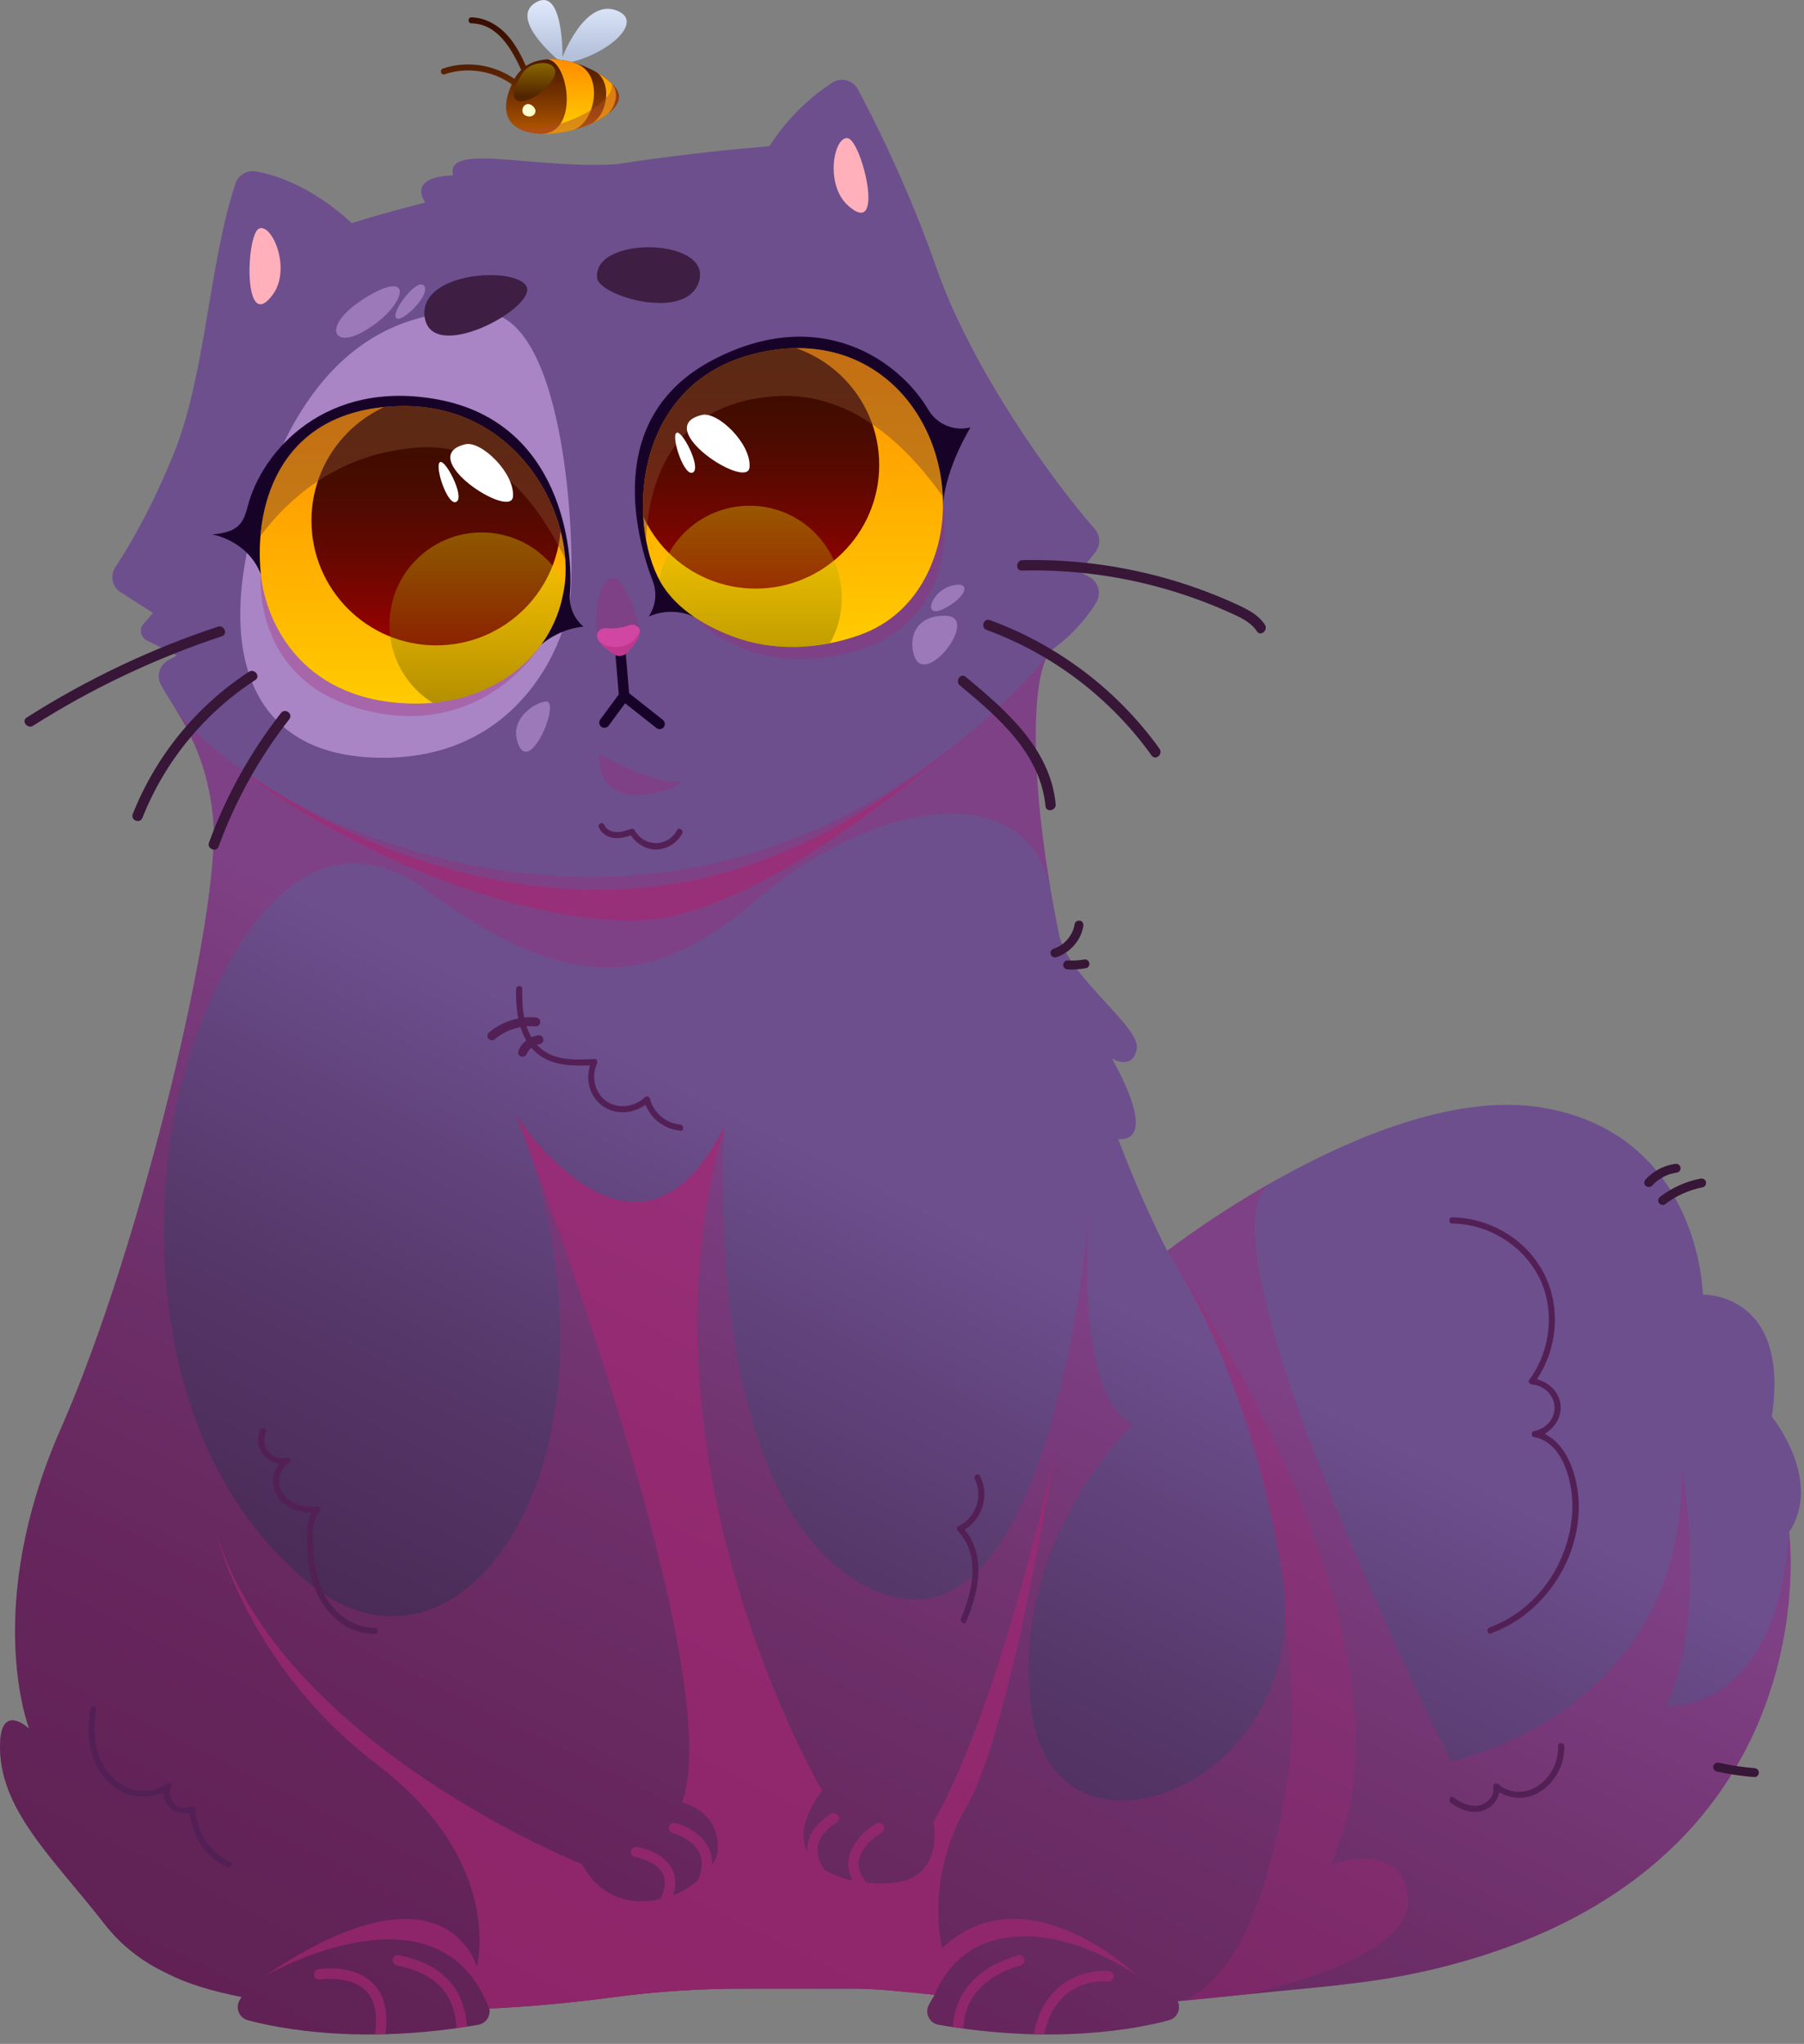 <?xml version="1.0" encoding="UTF-8" standalone="no"?>
<!DOCTYPE svg PUBLIC "-//W3C//DTD SVG 1.1//EN" "http://www.w3.org/Graphics/SVG/1.1/DTD/svg11.dtd">
<svg width="100%" height="100%" viewBox="0 0 113 128" version="1.1" xmlns="http://www.w3.org/2000/svg" xmlns:xlink="http://www.w3.org/1999/xlink" xml:space="preserve" xmlns:serif="http://www.serif.com/" style="fill-rule:evenodd;clip-rule:evenodd;stroke-linejoin:round;stroke-miterlimit:2;">
    <rect x="0" y="0" width="113" height="128" fill="#808080" stroke="none"/>
    <g transform="matrix(1,0,0,1,-359.05,-11.688)">
        <path d="M470.035,100.405C471.198,92.598 465.716,92.765 465.716,92.765C465.716,92.765 465.55,82.716 455.667,81.055C445.784,79.394 432.164,90.024 432.164,90.024C431.009,87.749 429.992,85.396 429.097,83.029C431.782,83.176 428.691,77.973 428.691,77.973C428.691,77.973 429.98,78.77 430.255,77.385C430.529,76.003 426.01,72.927 425.403,70.275C423.471,60.958 423.533,53.413 425.023,52.32C426.388,51.319 427.229,50.219 427.711,49.428C428.056,48.861 427.861,48.123 427.274,47.814L426.684,47.503L427.659,46.272C428,45.841 427.989,45.229 427.626,44.816C425.009,41.844 419.927,34.814 417.715,28.485C415.931,23.378 413.782,19.138 412.788,17.283C412.482,16.711 411.752,16.506 411.205,16.853C408.628,18.486 407.252,20.845 407.252,20.845C403.791,21.126 400.564,21.525 397.638,21.974C392.454,22.288 386.928,20.58 387.423,22.675C387.423,22.675 384.594,22.639 385.683,24.373C382.75,25.114 381.091,25.661 381.091,25.661C378.534,23.326 376.274,22.628 375.059,22.422C374.511,22.329 373.983,22.651 373.804,23.177C372.179,27.954 371.92,35.173 369.962,40.028C368.525,43.592 367.048,46.041 366.275,47.212C365.967,47.678 366.048,48.296 366.459,48.674L368.633,50.077L368.039,50.756C367.751,51.085 367.852,51.597 368.243,51.792L370.128,52.735L369.581,53.043C369.059,53.337 368.837,53.991 369.108,54.525C369.896,56.078 371.953,58.292 372.398,62.922C372.952,68.68 367.858,89.83 362.875,101.125C357.892,112.42 360.882,119.95 360.882,119.95C360.882,119.95 359.133,118.288 359.055,120.869C358.93,124.994 362.414,128.081 365.601,132.183C366.635,133.514 367.964,134.547 369.454,135.239C370.673,135.888 372.298,136.381 374.184,136.749C374.136,136.83 374.084,136.913 374.043,136.989C373.787,137.472 374.052,138.063 374.58,138.204C376.577,138.74 381.715,139.746 388.997,138.491C389.491,138.406 389.79,137.937 389.696,137.479C392.36,137.343 394.971,137.101 397.345,136.78C400.088,136.409 402.849,136.228 405.617,136.228L412.568,136.228C413.87,136.228 415.575,136.407 417.597,136.614C417.459,136.838 417.336,137.053 417.233,137.249C416.958,137.767 417.275,138.392 417.852,138.491C425.134,139.746 430.272,138.741 432.269,138.204C432.788,138.065 433.05,137.492 432.815,137.013C433.07,136.991 433.322,136.973 433.58,136.947C442.894,135.991 441.967,136.133 443.634,135.913C445.419,135.71 447.185,135.409 448.927,134.99C473.956,128.961 471.118,107.631 471.118,107.631C473.274,104.392 470.035,100.405 470.035,100.405Z" style="fill:url(#_Linear1);fill-rule:nonzero;"/>
    </g>
    <g transform="matrix(1,0,0,1,-359.05,-11.688)">
        <path d="M397.385,47.879C398.276,47.72 399.153,51.013 399.124,51.222C399.095,51.43 396.599,52.398 396.443,51.46C396.287,50.52 396.454,48.045 397.385,47.879Z" style="fill:rgb(166,39,116);fill-opacity:0.33;fill-rule:nonzero;"/>
    </g>
    <g transform="matrix(1,0,0,1,-359.05,-11.688)">
        <path d="M389.491,31.263C394.585,31.671 395.14,46.335 394.75,49.303C394.361,52.271 391.305,59.539 382.329,59.128C373.353,58.717 372.453,50.187 376.126,41.012C379.799,31.836 385.91,30.977 389.491,31.263Z" style="fill:rgb(202,161,226);fill-opacity:0.65;fill-rule:nonzero;"/>
    </g>
    <g transform="matrix(1,0,0,1,-359.05,-11.688)">
        <path d="M402.514,50.303C402.514,50.303 406.254,54.498 412.932,52.358C419.463,50.265 418.131,43.139 418.131,43.139L402.514,50.303Z" style="fill:rgb(166,39,116);fill-opacity:0.33;fill-rule:nonzero;"/>
    </g>
    <g transform="matrix(1,0,0,1,-359.05,-11.688)">
        <path d="M392.958,52.046C392.958,52.046 389.452,57.946 382.093,56.212C374.735,54.478 375.386,47.641 375.386,47.641L392.958,52.046Z" style="fill:rgb(166,39,116);fill-opacity:0.33;fill-rule:nonzero;"/>
    </g>
    <g transform="matrix(1,0,0,1,-359.05,-11.688)">
        <path d="M399.692,50.299L399.81,50.081C400.142,49.469 400.19,48.747 399.942,48.097C398.932,45.447 396.789,37.866 403.678,34.242C410.415,30.699 415.4,34.29 417.197,37.347C417.737,38.265 418.814,38.715 419.845,38.45C419.845,38.45 418.356,40.852 418.132,43.139C417.907,45.426 404.064,50.972 402.515,50.303C400.965,49.634 399.692,50.299 399.692,50.299Z" style="fill:rgb(24,3,40);fill-rule:nonzero;"/>
    </g>
    <g transform="matrix(1,0,0,1,-359.05,-11.688)">
        <path d="M395.591,50.936L395.418,50.759C394.932,50.262 394.687,49.58 394.747,48.887C394.992,46.061 394.176,38.166 386.528,36.716C379.469,35.377 375.465,39.935 374.574,43.368C374.307,44.399 374.026,45.036 372.33,45.154C372.33,45.154 374.543,45.503 375.386,47.641C375.386,47.641 386.653,46.888 390.659,47.175C391.243,47.217 392.792,52.182 392.958,52.046C394.264,50.978 395.591,50.936 395.591,50.936Z" style="fill:rgb(24,3,40);fill-rule:nonzero;"/>
    </g>
    <g transform="matrix(1,0,0,1,-359.05,-11.688)">
        <clipPath id="_clip2">
            <path d="M400.633,48.472C398.384,45.152 398.363,36.014 406.059,33.911C413.755,31.808 418.627,37.997 418.073,44.265C417.878,46.479 416.665,50.134 412.862,51.47C410.298,52.371 407.502,52.501 404.957,51.547C403.376,50.954 401.666,49.997 400.633,48.472Z"/>
        </clipPath>
        <g clip-path="url(#_clip2)">
            <path d="M400.633,48.472C398.384,45.152 398.363,36.014 406.059,33.911C413.755,31.808 419.232,37.857 418.568,44.114C418.568,44.114 423.087,53.704 408.712,52.459C408.712,52.458 402.958,51.904 400.633,48.472Z" style="fill:url(#_Linear3);fill-rule:nonzero;"/>
        </g>
        <g>
            <clipPath id="_clip4">
                <path d="M400.633,48.472C398.384,45.152 398.363,36.014 406.059,33.911C413.755,31.808 418.627,37.997 418.073,44.265C417.878,46.479 416.665,50.134 412.862,51.47C410.298,52.371 407.502,52.501 404.957,51.547C403.376,50.954 401.666,49.997 400.633,48.472Z"/>
            </clipPath>
            <g clip-path="url(#_clip4)">
                <g>
                    <circle cx="406.381" cy="40.808" r="7.741" style="fill:url(#_Linear5);"/>
                    <path d="M411.781,49.136C411.781,52.327 409.194,54.913 406.004,54.913C402.813,54.913 400.227,52.327 400.227,49.136C400.227,45.945 402.813,43.359 406.004,43.359C409.194,43.359 411.781,45.946 411.781,49.136Z" style="fill:url(#_Linear6);fill-rule:nonzero;"/>
                </g>
            </g>
        </g>
        <clipPath id="_clip7">
            <path d="M400.633,48.472C398.384,45.152 398.363,36.014 406.059,33.911C413.755,31.808 418.627,37.997 418.073,44.265C417.878,46.479 416.665,50.134 412.862,51.47C410.298,52.371 407.502,52.501 404.957,51.547C403.376,50.954 401.666,49.997 400.633,48.472Z"/>
        </clipPath>
        <g clip-path="url(#_clip7)">
            <path d="M400.024,50.947C400.024,50.947 396.54,37.34 407.537,36.505C418.534,35.67 423.689,54.844 423.689,54.844C423.689,54.844 423.452,31.223 418.908,24.982C414.364,18.741 411.559,8.713 404.79,12.975C398.02,17.236 394.793,31.704 394.793,31.704L400.024,50.947Z" style="fill:rgb(131,74,44);fill-opacity:0.47;fill-rule:nonzero;"/>
        </g>
    </g>
    <g transform="matrix(1,0,0,1,-359.05,-11.688)">
        <clipPath id="_clip8">
            <path d="M394.377,48.583C395.152,44.154 391.609,37.011 384.19,37.122C376.771,37.233 374.928,43.021 375.387,47.642C375.701,50.805 378.106,55.772 385.177,55.752C389.379,55.74 393.29,53.312 394.248,49.221C394.295,49.014 394.338,48.801 394.377,48.583Z"/>
        </clipPath>
        <g clip-path="url(#_clip8)">
            <path d="M394.377,48.583C395.152,44.154 391.609,37.011 384.19,37.122C376.771,37.233 374.016,42.993 374.681,47.589C374.681,47.589 372.963,59.431 388.177,55.725C388.176,55.725 393.303,54.715 394.377,48.583Z" style="fill:url(#_Linear9);fill-rule:nonzero;"/>
        </g>
        <g>
            <clipPath id="_clip10">
                <path d="M394.377,48.583C395.152,44.154 391.609,37.011 384.19,37.122C376.771,37.233 374.928,43.021 375.387,47.642C375.701,50.805 378.106,55.772 385.177,55.752C389.379,55.74 393.29,53.312 394.248,49.221C394.295,49.014 394.338,48.801 394.377,48.583Z"/>
            </clipPath>
            <g clip-path="url(#_clip10)">
                <g>
                    <circle cx="386.374" cy="44.289" r="7.816" style="fill:url(#_Linear11);"/>
                    <path d="M394.998,50.811C394.998,54.002 392.412,56.588 389.221,56.588C386.03,56.588 383.444,54.001 383.444,50.811C383.444,47.62 386.031,45.034 389.221,45.034C392.412,45.034 394.998,47.621 394.998,50.811Z" style="fill:url(#_Linear12);fill-rule:nonzero;"/>
                </g>
            </g>
        </g>
        <clipPath id="_clip13">
            <path d="M394.377,48.583C395.152,44.154 391.609,37.011 384.19,37.122C376.771,37.233 374.928,43.021 375.387,47.642C375.701,50.805 378.106,55.772 385.177,55.752C389.379,55.74 393.29,53.312 394.248,49.221C394.295,49.014 394.338,48.801 394.377,48.583Z"/>
        </clipPath>
        <g clip-path="url(#_clip13)">
            <path d="M371.787,53.106C371.787,53.106 374.206,40.551 385.203,39.716C396.2,38.881 398.197,60.996 398.197,60.996C398.197,60.996 401.119,34.434 396.575,28.193C392.031,21.952 389.227,11.925 382.457,16.186C375.687,20.448 372.46,34.915 372.46,34.915L371.787,53.106Z" style="fill:rgb(131,74,44);fill-opacity:0.47;fill-rule:nonzero;"/>
        </g>
    </g>
    <g transform="matrix(1,0,0,1,-359.05,-11.688)">
        <path d="M396.449,29.091C396.562,30.245 402.188,31.892 402.859,29.232C403.529,26.572 396.19,26.448 396.449,29.091Z" style="fill:rgb(62,30,67);fill-rule:nonzero;"/>
    </g>
    <g transform="matrix(1,0,0,1,-359.05,-11.688)">
        <path d="M392.059,29.715C391.69,28.34 385.237,28.617 385.653,31.546C386.068,34.475 392.428,31.091 392.059,29.715Z" style="fill:rgb(62,30,67);fill-rule:nonzero;"/>
    </g>
    <g transform="matrix(1,0,0,1,-359.05,-11.688)">
        <path d="M400.572,56.772L398.457,55.099L398.204,52.116C398.189,51.937 398.032,51.802 397.852,51.819C397.673,51.834 397.54,51.992 397.555,52.171L397.81,55.173L396.649,56.751C396.543,56.896 396.574,57.099 396.718,57.206C396.766,57.241 396.819,57.261 396.873,57.267C396.985,57.28 397.101,57.234 397.173,57.137L398.207,55.732L400.169,57.283C400.218,57.322 400.275,57.344 400.333,57.351C400.441,57.363 400.553,57.321 400.625,57.23C400.736,57.088 400.712,56.884 400.572,56.772Z" style="fill:rgb(24,3,40);fill-rule:nonzero;"/>
        <path d="M398.451,50.846C398.004,50.998 397.525,51.086 397.057,51.027C396.853,51.001 396.647,51.056 396.501,51.288C396.225,51.726 396.982,52.32 397.505,52.661C397.769,52.833 398.115,52.791 398.331,52.561C398.771,52.094 399.396,51.31 399.019,50.964C398.833,50.794 398.634,50.784 398.451,50.846Z" style="fill:rgb(209,70,162);fill-rule:nonzero;"/>
        <path d="M397.504,52.661C397.768,52.833 398.114,52.791 398.33,52.561C398.682,52.187 399.144,51.613 399.124,51.22C398.988,51.552 398.622,52.145 397.719,52.204C397.065,52.247 396.716,52.005 396.528,51.762C396.71,52.095 397.156,52.434 397.504,52.661Z" style="fill:rgb(166,39,116);fill-opacity:0.42;fill-rule:nonzero;"/>
    </g>
    <g transform="matrix(1,0,0,1,-359.05,-11.688)">
        <path d="M412.16,24.553C410.7,23.235 411.285,20.179 412.16,20.345C413.035,20.512 414.552,26.713 412.16,24.553Z" style="fill:rgb(255,176,186);fill-rule:nonzero;"/>
    </g>
    <g transform="matrix(1,0,0,1,-359.05,-11.688)">
        <path d="M376.15,30.119C377.305,28.527 376.1,25.659 375.278,26.002C374.457,26.346 374.257,32.727 376.15,30.119Z" style="fill:rgb(255,176,186);fill-rule:nonzero;"/>
    </g>
    <g transform="matrix(1,0,0,1,-359.05,-11.688)">
        <path d="M424.668,52.76C422.882,54.916 414.317,64.433 400.883,66.272C386.714,68.211 373.705,61.14 369.963,55.96C370.886,57.448 372.07,59.538 372.396,62.922C372.95,68.68 367.856,89.83 362.873,101.125C357.89,112.42 360.88,119.95 360.88,119.95C360.88,119.95 359.131,118.288 359.053,120.869C358.928,124.994 362.412,128.081 365.599,132.183C366.633,133.514 367.962,134.547 369.452,135.239C370.671,135.888 372.296,136.381 374.182,136.749C374.134,136.83 374.082,136.913 374.041,136.989C373.785,137.472 374.05,138.063 374.578,138.204C376.575,138.74 381.713,139.746 388.995,138.491C389.489,138.406 389.788,137.937 389.694,137.479C392.358,137.343 394.969,137.101 397.342,136.78C400.085,136.409 402.846,136.228 405.614,136.228L412.565,136.228C413.867,136.228 415.572,136.407 417.594,136.614C417.456,136.838 417.333,137.053 417.23,137.249C416.955,137.767 417.272,138.392 417.849,138.491C425.131,139.746 430.269,138.741 432.266,138.204C432.785,138.065 433.047,137.492 432.812,137.013C433.067,136.991 433.319,136.973 433.577,136.947C442.891,135.991 441.964,136.133 443.631,135.913C445.416,135.71 447.182,135.409 448.924,134.99C473.953,128.961 471.115,107.631 471.115,107.631C470.284,119.175 463.474,118.511 463.474,118.511C466.132,112.116 464.388,103.645 464.388,103.645C464.646,119.072 449.937,121.999 449.937,121.999C449.937,121.999 433.289,88.777 438.764,85.71C434.881,87.907 432.165,90.025 432.165,90.025C432.165,90.025 437.397,97.499 439.39,110.455C441.383,123.411 425.272,129.722 423.694,119.009C422.116,108.296 430.006,100.904 430.006,100.904C426.399,99.14 427.202,88.404 427.262,87.66C427.165,88.836 424.783,116.161 413.847,111.285C402.67,106.302 404.427,82.218 404.427,82.218C398.946,93.264 391.388,81.554 391.388,81.554C399.444,102.067 388.315,119.009 378.349,110.787C368.383,102.565 368.466,87.948 370.21,80.391C371.954,72.833 377.519,61.448 385.741,67.428C393.963,73.407 399.352,74.156 406.494,68.01C413.636,61.864 423.776,59.961 424.949,67.932C425.044,68.578 425.148,69.112 425.258,69.565C423.635,61.381 423.57,54.695 424.668,52.76Z" style="fill:rgb(166,39,116);fill-opacity:0.33;fill-rule:nonzero;"/>
    </g>
    <g transform="matrix(1,0,0,1,-359.05,-11.688)">
        <path d="M398.64,69.345C406.09,69.392 416.771,60.135 419.844,57.544C415.715,61.011 409.054,65.975 400.695,67.119C389.668,68.628 379.532,63.833 373.732,59.566C379.004,63.853 389.826,69.289 398.64,69.345Z" style="fill:rgb(166,39,116);fill-opacity:0.65;fill-rule:nonzero;"/>
    </g>
    <g transform="matrix(1,0,0,1,-359.05,-11.688)">
        <path d="M447.251,130.58C446.919,126.704 442.379,128.476 442.379,128.476C448.979,114.951 432.936,91.156 432.199,90.076C432.638,90.723 437.487,98.09 439.389,110.454C439.525,111.339 439.57,112.19 439.547,113.01C440.032,116.399 440.171,119.803 439.711,122.939C437.751,136.308 433.147,136.981 432.829,137.011C433.078,136.989 433.324,136.972 433.575,136.946C434.996,136.8 436.175,136.68 437.165,136.58C437.166,136.581 447.584,134.456 447.251,130.58Z" style="fill:rgb(166,39,116);fill-opacity:0.33;fill-rule:nonzero;"/>
    </g>
    <g transform="matrix(1,0,0,1,-359.05,-11.688)">
        <path d="M419.773,137.141C420.312,136.032 421.391,135.234 422.982,134.768C423.154,134.718 423.253,134.537 423.203,134.365C423.153,134.193 422.973,134.096 422.799,134.144C421.022,134.664 419.807,135.579 419.185,136.863C418.897,137.459 418.771,138.066 418.735,138.63C418.954,138.663 419.173,138.697 419.388,138.726C419.414,138.216 419.516,137.67 419.773,137.141Z" style="fill:rgb(166,39,116);fill-opacity:0.65;fill-rule:nonzero;"/>
    </g>
    <g transform="matrix(1,0,0,1,-359.05,-11.688)">
        <path d="M428.445,135.775C428.623,135.794 428.785,135.667 428.805,135.489C428.825,135.311 428.698,135.15 428.52,135.129C428.481,135.122 424.631,134.736 423.795,139.081C424.02,139.086 424.238,139.089 424.455,139.09C425.218,135.468 428.309,135.76 428.445,135.775Z" style="fill:rgb(166,39,116);fill-opacity:0.65;fill-rule:nonzero;"/>
    </g>
    <g transform="matrix(1,0,0,1,-359.05,-11.688)">
        <path d="M382.475,135.958C381.248,134.64 379.075,135.004 378.984,135.021C378.807,135.052 378.689,135.221 378.72,135.397C378.751,135.574 378.92,135.69 379.096,135.661C379.116,135.658 381.017,135.343 382.001,136.402C382.54,136.982 382.716,137.887 382.539,139.088C382.754,139.086 382.974,139.081 383.196,139.074C383.374,137.72 383.138,136.67 382.475,135.958Z" style="fill:rgb(166,39,116);fill-opacity:0.65;fill-rule:nonzero;"/>
    </g>
    <g transform="matrix(1,0,0,1,-359.05,-11.688)">
        <path d="M384.029,134.136C383.853,134.101 383.682,134.219 383.649,134.395C383.615,134.572 383.731,134.742 383.908,134.776C385.39,135.058 386.448,135.686 387.053,136.641C387.491,137.333 387.619,138.09 387.636,138.704C387.85,138.674 388.072,138.636 388.289,138.602C388.26,137.915 388.099,137.079 387.606,136.299C386.902,135.181 385.698,134.454 384.029,134.136Z" style="fill:rgb(166,39,116);fill-opacity:0.65;fill-rule:nonzero;"/>
    </g>
    <g transform="matrix(1,0,0,1,-359.05,-11.688)">
        <path d="M418.073,133.68C418.073,133.68 416.91,129.417 419.623,124.766C422.336,120.115 425.16,102.453 425.16,102.453C425.16,102.453 421.893,118.066 417.519,125.817C417.519,125.817 418.222,129.194 415.13,129.582C414.569,129.652 413.948,129.654 413.328,129.592C412.948,129.132 412.78,128.67 412.85,128.217C413.009,127.189 414.25,126.463 414.263,126.456C414.418,126.366 414.472,126.168 414.383,126.012C414.294,125.856 414.095,125.804 413.94,125.892C413.878,125.927 412.417,126.776 412.208,128.114C412.137,128.571 412.234,129.022 412.465,129.463C411.809,129.325 411.194,129.097 410.683,128.778C410.32,128.221 410.182,127.694 410.295,127.212C410.498,126.349 411.405,125.864 411.414,125.859C411.573,125.776 411.634,125.579 411.552,125.42C411.47,125.261 411.274,125.199 411.114,125.282C411.066,125.307 409.938,125.903 409.663,127.058C409.615,127.26 409.604,127.466 409.614,127.673C409.16,126.758 409.31,125.496 410.544,123.824C410.544,123.824 398.363,103.145 404.426,82.216C398.945,93.262 391.387,81.552 391.387,81.552C391.387,81.552 404.841,116.267 401.768,124.572C401.768,124.572 404.093,125.029 404.01,127.479C403.998,127.821 403.869,128.173 403.653,128.515C403.67,128.114 403.596,127.739 403.425,127.394C402.846,126.233 401.407,125.872 401.346,125.857C401.173,125.82 400.997,125.922 400.954,126.096C400.911,126.271 401.018,126.447 401.193,126.489C401.205,126.492 402.404,126.797 402.845,127.687C403.087,128.176 403.059,128.771 402.763,129.454C402.318,129.843 401.793,130.15 401.219,130.374C401.41,129.774 401.393,129.233 401.16,128.76C400.601,127.622 399.02,127.361 398.953,127.35C398.775,127.325 398.61,127.443 398.582,127.621C398.554,127.798 398.674,127.965 398.852,127.993C398.865,127.995 400.169,128.213 400.578,129.049C400.782,129.467 400.717,129.999 400.409,130.624C398.652,131.03 396.671,130.601 395.498,128.433C395.498,128.433 376.77,121 372.618,107.768C372.618,107.768 374.556,116.018 382.639,122.163C390.722,128.309 388.917,134.842 388.917,134.842C388.917,134.842 386.958,127.755 375.608,135.451C375.608,135.451 386.506,129.095 389.694,137.477C392.358,137.341 394.969,137.099 397.342,136.778C400.085,136.407 402.846,136.226 405.614,136.226L412.565,136.226C413.867,136.226 415.572,136.405 417.594,136.612C419.68,131.63 425.604,132.239 430.255,135.395C430.254,135.397 423.333,128.753 418.073,133.68Z" style="fill:rgb(166,39,116);fill-opacity:0.65;fill-rule:nonzero;"/>
    </g>
    <g transform="matrix(1,0,0,1,-359.05,-11.688)">
        <path d="M396.572,58.881C396.572,58.881 399.772,60.763 401.433,60.597C403.094,60.431 396.416,63.587 396.572,58.881Z" style="fill:rgb(166,39,116);fill-opacity:0.33;fill-rule:nonzero;"/>
    </g>
    <g transform="matrix(1,0,0,1,-359.05,-11.688)">
        <path d="M361.12,57.139C364.815,54.79 368.793,52.91 372.948,51.534C373.346,51.402 373.091,50.803 372.696,50.934C368.485,52.329 364.465,54.245 360.722,56.624C360.369,56.848 360.77,57.362 361.12,57.139Z" style="fill:rgb(55,22,56);fill-rule:nonzero;"/>
        <path d="M367.971,62.906C369.371,59.37 371.854,56.347 375.041,54.274C375.392,54.045 374.992,53.532 374.643,53.759C371.364,55.892 368.805,59.032 367.366,62.667C367.211,63.057 367.816,63.297 367.971,62.906Z" style="fill:rgb(55,22,56);fill-rule:nonzero;"/>
        <path d="M372.746,64.696C373.797,61.822 375.287,59.139 377.172,56.728C377.43,56.398 376.91,56.007 376.652,56.337C374.734,58.79 373.21,61.533 372.141,64.457C371.997,64.849 372.602,65.09 372.746,64.696Z" style="fill:rgb(55,22,56);fill-rule:nonzero;"/>
        <path d="M423.059,47.417C425.632,47.361 428.208,47.624 430.712,48.222C431.954,48.519 433.176,48.894 434.371,49.345C434.946,49.562 435.514,49.797 436.075,50.049C436.717,50.338 437.381,50.623 437.784,51.228C438.016,51.576 438.506,51.147 438.276,50.803C437.902,50.241 437.327,49.923 436.731,49.639C436.112,49.345 435.479,49.076 434.84,48.828C433.606,48.349 432.34,47.951 431.054,47.637C428.452,47.002 425.775,46.709 423.097,46.767C422.683,46.776 422.639,47.426 423.059,47.417Z" style="fill:rgb(55,22,56);fill-rule:nonzero;"/>
        <path d="M420.85,51.139C424.998,52.655 428.614,55.415 431.187,59.003C431.431,59.344 431.922,58.915 431.679,58.578C429.041,54.898 425.306,52.076 421.055,50.522C420.662,50.378 420.456,50.995 420.85,51.139Z" style="fill:rgb(55,22,56);fill-rule:nonzero;"/>
        <path d="M419.176,54.615C421.569,56.596 424.22,58.87 424.538,62.175C424.578,62.592 425.216,62.462 425.176,62.048C424.841,58.569 422.057,56.16 419.537,54.074C419.216,53.807 418.857,54.35 419.176,54.615Z" style="fill:rgb(55,22,56);fill-rule:nonzero;"/>
    </g>
    <g transform="matrix(1,0,0,1,-359.05,-11.688)">
        <path d="M450.019,88.313C452.26,88.344 454.376,89.631 455.409,91.593C456.467,93.601 456.233,96.225 454.826,98.122C454.806,98.15 454.785,98.19 454.814,98.25C454.849,98.326 454.938,98.389 455.017,98.395C455.782,98.447 456.415,99.09 456.426,99.828C456.438,100.552 455.887,101.178 455.115,101.316C455.002,101.336 454.998,101.48 454.998,101.496C454.998,101.512 455.001,101.658 455.116,101.679C456.68,101.967 457.233,103.713 457.423,104.729C457.637,105.866 457.557,107.108 457.193,108.319C456.446,110.804 454.638,112.779 452.357,113.602C452.283,113.628 452.239,113.679 452.225,113.754C452.21,113.834 452.238,113.924 452.29,113.968C452.313,113.988 452.354,114.009 452.431,113.981C456.519,112.508 458.918,107.719 457.565,103.733C457.24,102.777 456.707,102.031 456.063,101.632L455.826,101.485L456.048,101.316C456.564,100.922 456.854,100.309 456.805,99.718C456.746,99.006 456.265,98.4 455.549,98.136L455.327,98.055L455.452,97.854C456.666,95.901 456.777,93.361 455.734,91.383C454.645,89.316 452.399,87.959 450.014,87.927C449.938,87.935 449.897,87.95 449.867,88C449.829,88.065 449.828,88.161 449.866,88.228C449.896,88.285 449.946,88.313 450.019,88.313Z" style="fill:rgb(83,32,86);fill-rule:nonzero;"/>
        <path d="M456.822,120.857C456.768,120.859 456.644,120.879 456.648,121.031C456.674,121.953 456.271,122.836 455.568,123.393C454.73,124.06 453.662,124.077 452.912,123.433C452.805,123.342 452.713,123.38 452.677,123.398C452.601,123.442 452.566,123.527 452.584,123.627C452.682,124.165 452.197,124.651 451.701,124.749C451.212,124.848 450.683,124.68 450.085,124.239C450.048,124.212 450.019,124.204 449.996,124.204C449.898,124.239 449.848,124.317 449.839,124.399C449.833,124.455 449.843,124.534 449.925,124.595C450.272,124.852 451.177,125.409 452.064,125.036C452.466,124.868 452.771,124.544 452.9,124.149L452.969,123.94L453.167,124.035C453.973,124.425 454.9,124.34 455.645,123.813C456.533,123.185 457.065,122.123 457.034,121.042C457.028,120.856 456.838,120.854 456.822,120.857Z" style="fill:rgb(83,32,86);fill-rule:nonzero;"/>
        <path d="M401.645,82.114C400.756,82.03 399.997,81.379 399.758,80.493C399.733,80.402 399.657,80.372 399.625,80.363C399.554,80.346 399.484,80.362 399.434,80.41C398.77,81.058 397.696,81.15 396.989,80.621C396.309,80.112 396.069,79.098 396.444,78.311C396.479,78.237 396.472,78.135 396.428,78.07C396.397,78.024 396.353,77.999 396.296,78.007C395.063,78.075 393.526,78.165 392.599,77.018C391.809,76.041 391.738,74.687 391.764,73.618C391.768,73.465 391.642,73.445 391.587,73.444C391.524,73.442 391.477,73.459 391.439,73.49C391.4,73.522 391.38,73.567 391.378,73.628C391.337,75.288 391.655,76.494 392.35,77.318C393.218,78.347 394.56,78.452 395.754,78.416L395.997,78.409L395.949,78.647C395.771,79.526 396.071,80.39 396.733,80.904C397.445,81.457 398.476,81.493 399.298,80.991L399.478,80.881L399.571,81.07C399.971,81.88 400.76,82.415 401.68,82.501C401.777,82.513 401.828,82.465 401.837,82.366C401.847,82.273 401.802,82.129 401.645,82.114Z" style="fill:rgb(83,32,86);fill-rule:nonzero;"/>
        <path d="M397.334,64.136C397.716,64.232 398.108,64.143 398.441,64.044L398.569,64.006L398.649,64.113C399.014,64.6 399.569,64.891 400.132,64.891C400.813,64.889 401.461,64.493 401.786,63.881C401.821,63.815 401.82,63.753 401.784,63.695C401.742,63.628 401.664,63.594 401.587,63.583C401.534,63.585 401.493,63.614 401.462,63.673C401.192,64.181 400.696,64.486 400.135,64.486C399.572,64.486 399.077,64.183 398.807,63.676C398.774,63.613 398.67,63.57 398.602,63.591L398.518,63.62C398.231,63.716 397.905,63.824 397.572,63.79C397.332,63.764 397.037,63.648 396.932,63.399C396.906,63.34 396.832,63.201 396.687,63.241C396.645,63.252 396.586,63.297 396.555,63.361C396.545,63.381 396.53,63.421 396.544,63.454C396.694,63.811 396.968,64.047 397.334,64.136Z" style="fill:rgb(83,32,86);fill-rule:nonzero;"/>
        <path d="M382.532,113.633C381.063,113.633 379.743,112.616 379.13,111.033C378.868,110.356 378.718,109.583 378.672,108.672L378.66,108.457C378.619,107.79 378.563,106.877 379.089,106.351C379.141,106.298 379.15,106.192 379.11,106.107C379.079,106.044 379.03,106.019 378.975,106.021C378.01,106.128 377.222,105.849 376.804,105.265C376.574,104.942 376.488,104.516 376.575,104.123C376.652,103.774 376.857,103.49 377.151,103.324C377.258,103.263 377.254,103.179 377.232,103.119C377.2,103.033 377.113,102.954 376.987,102.977C376.548,103.063 376.143,102.93 375.878,102.61C375.595,102.266 375.531,101.777 375.711,101.333C375.725,101.298 375.762,101.207 375.635,101.156C375.607,101.145 375.571,101.136 375.533,101.136C375.454,101.136 375.367,101.17 375.325,101.272C375.116,101.788 375.217,102.207 375.339,102.469C375.519,102.855 375.863,103.155 376.283,103.291L376.507,103.364L376.39,103.569C376.104,104.074 376.085,104.715 376.342,105.24C376.665,105.901 377.373,106.327 378.284,106.409L378.537,106.431L378.447,106.669C378.262,107.154 378.259,107.707 378.274,108.328C378.301,109.487 378.475,110.442 378.805,111.248C379.501,112.948 380.943,114.025 382.525,114.019C382.699,114.017 382.707,113.854 382.706,113.82C382.707,113.776 382.693,113.633 382.532,113.633Z" style="fill:rgb(83,32,86);fill-rule:nonzero;"/>
        <path d="M420.427,104.105C420.387,104.028 420.338,104.017 420.305,104.015C420.228,104.015 420.149,104.06 420.108,104.126C420.071,104.185 420.069,104.249 420.104,104.315C420.366,104.819 420.406,105.405 420.216,105.967C420.02,106.546 419.6,107.023 419.063,107.274C419.024,107.292 419,107.327 418.991,107.377C418.978,107.446 418.999,107.526 419.043,107.571C420.199,108.783 420.269,110.618 419.252,113.027C419.211,113.124 419.245,113.201 419.281,113.249C419.331,113.315 419.412,113.357 419.474,113.35C419.489,113.349 419.53,113.343 419.562,113.267C420.578,110.862 420.592,108.971 419.603,107.644L419.485,107.486L419.645,107.372C420.66,106.648 421.004,105.214 420.427,104.105Z" style="fill:rgb(83,32,86);fill-rule:nonzero;"/>
        <path d="M371.3,124.984C371.298,124.913 371.272,124.86 371.221,124.828C371.159,124.789 371.071,124.787 370.991,124.822C370.63,124.983 370.257,124.929 369.996,124.678C369.707,124.402 369.615,123.95 369.769,123.553C369.803,123.465 369.774,123.428 369.737,123.401C369.652,123.339 369.503,123.337 369.425,123.398C368.285,124.294 366.722,123.778 365.87,122.758C364.861,121.551 364.885,119.928 365.083,118.78C365.11,118.622 364.981,118.541 364.888,118.525C364.744,118.496 364.726,118.605 364.72,118.64C364.485,120.008 364.481,121.917 365.8,123.252C366.69,124.153 367.962,124.456 369.041,124.025L369.267,123.935L369.303,124.176C369.403,124.842 370.042,125.319 370.751,125.254L370.934,125.238L370.958,125.42C371.147,126.815 371.999,128.002 373.236,128.597C373.377,128.665 373.486,128.566 373.525,128.483C373.569,128.391 373.547,128.322 373.458,128.279C372.164,127.658 371.337,126.395 371.3,124.984Z" style="fill:rgb(83,32,86);fill-rule:nonzero;"/>
        <path d="M390.059,76.757C390.766,76.166 391.696,75.891 392.61,75.965C392.761,75.977 392.891,75.827 392.891,75.685C392.891,75.523 392.762,75.417 392.61,75.404C391.543,75.317 390.48,75.676 389.662,76.36C389.546,76.457 389.562,76.656 389.662,76.757C389.778,76.872 389.943,76.855 390.059,76.757Z" style="fill:rgb(83,32,86);fill-rule:nonzero;"/>
        <path d="M392.021,77.732C392.043,77.681 392.068,77.631 392.097,77.583C392.11,77.561 392.124,77.54 392.138,77.519C392.192,77.443 392.131,77.523 392.153,77.496C392.187,77.455 392.222,77.415 392.259,77.377C392.279,77.357 392.299,77.338 392.32,77.32C392.339,77.303 392.416,77.252 392.34,77.301C392.431,77.242 392.516,77.185 392.614,77.139C392.665,77.115 392.55,77.163 392.603,77.144C392.665,77.121 392.691,77.113 392.718,77.105C392.772,77.09 392.826,77.078 392.881,77.07C392.946,77.06 393.017,76.995 393.049,76.941C393.084,76.881 393.099,76.792 393.077,76.725C393.055,76.657 393.013,76.592 392.948,76.557C392.877,76.52 392.811,76.517 392.732,76.529C392.221,76.607 391.744,76.975 391.537,77.448C391.506,77.52 391.487,77.586 391.509,77.664C391.527,77.729 391.577,77.799 391.638,77.832C391.759,77.897 391.959,77.876 392.021,77.732Z" style="fill:rgb(83,32,86);fill-rule:nonzero;"/>
    </g>
    <g transform="matrix(1,0,0,1,-359.05,-11.688)">
        <path d="M381.693,32.52C384.396,31.054 385.163,28.446 382.171,30.196C379.178,31.947 379.815,33.539 381.693,32.52Z" style="fill:rgb(202,161,226);fill-opacity:0.51;fill-rule:nonzero;"/>
    </g>
    <g transform="matrix(1,0,0,1,-359.05,-11.688)">
        <path d="M383.826,31.534C383.681,31.022 385.258,28.995 385.634,29.614C386.01,30.232 384,32.15 383.826,31.534Z" style="fill:rgb(202,161,226);fill-opacity:0.51;fill-rule:nonzero;"/>
    </g>
    <g transform="matrix(1,0,0,1,-359.05,-11.688)">
        <path d="M393.271,55.618C392.679,55.614 390.791,56.7 391.555,58.387C392.319,60.074 394.148,55.625 393.271,55.618Z" style="fill:rgb(202,161,226);fill-opacity:0.51;fill-rule:nonzero;"/>
    </g>
    <g transform="matrix(1,0,0,1,-359.05,-11.688)">
        <path d="M416.388,52.932C415.991,52.148 416.025,50.244 418.244,50.247C420.462,50.25 417.215,54.565 416.388,52.932Z" style="fill:rgb(202,161,226);fill-opacity:0.51;fill-rule:nonzero;"/>
    </g>
    <g transform="matrix(1,0,0,1,-359.05,-11.688)">
        <path d="M418.116,49.836C419.628,49.108 419.947,48.019 418.648,48.372C417.349,48.725 416.825,50.458 418.116,49.836Z" style="fill:rgb(202,161,226);fill-opacity:0.51;fill-rule:nonzero;"/>
    </g>
    <g transform="matrix(1,0,0,1,-359.05,-11.688)">
        <path d="M394.284,15.674C394.284,15.674 390.82,12.929 392.591,11.854C394.362,10.78 394.284,15.268 394.284,15.268C394.284,15.268 395.656,11.615 397.635,12.332C399.613,13.048 396.839,15.326 394.284,15.674Z" style="fill:url(#_Linear14);fill-rule:nonzero;"/>
        <path d="M391.995,15.821C391.679,15.125 391.328,14.439 390.807,13.873C390.232,13.247 389.445,12.793 388.581,12.776C388.34,12.771 388.34,13.145 388.581,13.15C390.214,13.183 391.088,14.732 391.699,16.071C391.538,16.227 391.391,16.407 391.272,16.627C389.98,15.736 388.294,15.473 386.795,15.982C386.568,16.059 386.666,16.42 386.894,16.343C388.305,15.863 389.898,16.108 391.105,16.968C388.883,21.946 397.759,19.965 397.826,17.752C397.863,16.565 393.971,14.501 391.995,15.821Z" style="fill:url(#_Linear15);fill-rule:nonzero;"/>
        <path d="M397.382,16.928C397.346,16.886 397.318,16.868 397.297,16.848C397.07,16.636 396.781,16.428 396.452,16.236C397.466,17.038 397.02,19.125 395.944,19.489C396.407,19.296 396.82,19.066 397.142,18.812C397.577,18.35 397.869,17.518 397.382,16.928Z" style="fill:url(#_Linear16);fill-rule:nonzero;"/>
        <path d="M395.026,15.621C394.469,15.456 393.89,15.369 393.345,15.401C394.691,15.549 395.34,20.064 392.949,20.071C393.556,20.093 394.222,20.009 394.864,19.846C396.305,19.542 397.031,16.261 395.026,15.621Z" style="fill:url(#_Linear17);fill-rule:nonzero;"/>
        <path d="M391.944,18.91C391.532,18.662 391.916,17.94 392.392,18.306C392.868,18.672 392.397,19.182 391.944,18.91Z" style="fill:rgb(255,255,207);fill-rule:nonzero;"/>
        <path d="M397.827,17.751C397.835,17.497 397.66,17.202 397.364,16.908C397.732,18.121 393.732,20.224 391.405,19.657C393.156,20.819 397.779,19.346 397.827,17.751Z" style="fill:rgb(179,74,44);fill-opacity:0.47;fill-rule:nonzero;"/>
        <path d="M391.769,16.287C392.441,15.215 394.663,15.493 393.502,16.909C392.34,18.324 390.252,18.706 391.769,16.287Z" style="fill:url(#_Linear18);fill-rule:nonzero;"/>
    </g>
    <g transform="matrix(1,0,0,1,-359.05,-11.688)">
        <path d="M463.337,87.11C464.038,86.574 464.843,86.21 465.71,86.041C465.859,86.012 465.944,85.834 465.906,85.696C465.863,85.541 465.71,85.471 465.561,85.5C464.654,85.677 463.789,86.064 463.054,86.625C462.934,86.717 462.87,86.867 462.953,87.009C463.023,87.127 463.216,87.202 463.337,87.11Z" style="fill:rgb(55,22,56);fill-rule:nonzero;"/>
        <path d="M462.526,85.947C462.579,85.89 462.633,85.835 462.69,85.782C462.72,85.754 462.751,85.727 462.782,85.7C462.796,85.688 462.81,85.677 462.824,85.665C462.823,85.666 462.881,85.621 462.86,85.636C462.841,85.65 462.883,85.62 462.886,85.617C462.904,85.603 462.923,85.59 462.942,85.577C462.972,85.556 463.002,85.536 463.033,85.516C463.102,85.472 463.173,85.43 463.246,85.392C463.278,85.375 463.311,85.359 463.344,85.343C463.365,85.333 463.385,85.323 463.406,85.314C463.486,85.281 463.508,85.273 463.529,85.265C463.563,85.252 463.598,85.24 463.632,85.229C463.788,85.178 463.949,85.141 464.111,85.118C464.257,85.097 464.35,84.905 464.307,84.773C464.255,84.614 464.118,84.554 463.962,84.577C463.265,84.679 462.605,85.033 462.128,85.55C462.028,85.658 462.013,85.841 462.128,85.947C462.237,86.046 462.419,86.062 462.526,85.947Z" style="fill:rgb(55,22,56);fill-rule:nonzero;"/>
        <path d="M426.367,69.548C426.351,69.644 426.329,69.738 426.301,69.83C426.287,69.874 426.272,69.918 426.256,69.961C426.25,69.976 426.226,70.032 426.246,69.987C426.236,70.01 426.225,70.033 426.215,70.056C426.173,70.143 426.126,70.228 426.073,70.309C426.048,70.348 426.021,70.386 425.994,70.423C425.946,70.49 426.028,70.382 425.976,70.446C425.96,70.466 425.944,70.485 425.927,70.504C425.867,70.574 425.802,70.641 425.733,70.703C425.696,70.737 425.657,70.769 425.618,70.801C425.662,70.765 425.598,70.816 425.595,70.818C425.575,70.833 425.554,70.847 425.533,70.861C425.456,70.913 425.377,70.96 425.294,71.001C425.272,71.012 425.249,71.023 425.226,71.034C425.221,71.036 425.145,71.068 425.2,71.046C425.153,71.065 425.106,71.082 425.057,71.097C424.918,71.142 424.813,71.293 424.861,71.442C424.906,71.581 425.057,71.687 425.206,71.638C426.067,71.357 426.756,70.594 426.907,69.694C426.931,69.55 426.869,69.385 426.711,69.349C426.576,69.321 426.393,69.393 426.367,69.548Z" style="fill:rgb(55,22,56);fill-rule:nonzero;"/>
        <path d="M426.933,71.779C426.889,71.787 426.844,71.794 426.799,71.801C426.782,71.804 426.703,71.818 426.781,71.804C426.761,71.808 426.739,71.809 426.719,71.812C426.633,71.822 426.546,71.83 426.459,71.835C426.282,71.846 426.104,71.846 425.927,71.837C425.78,71.829 425.64,71.971 425.647,72.117C425.654,72.276 425.77,72.389 425.927,72.398C426.314,72.418 426.701,72.388 427.083,72.32C427.228,72.294 427.323,72.11 427.279,71.975C427.228,71.819 427.089,71.751 426.933,71.779Z" style="fill:rgb(55,22,56);fill-rule:nonzero;"/>
        <path d="M466.572,122.624C467.352,122.799 468.145,122.917 468.942,122.978C469.093,122.989 469.223,122.841 469.223,122.697C469.223,122.536 469.094,122.428 468.942,122.416C468.194,122.359 467.453,122.247 466.721,122.082C466.573,122.049 466.417,122.127 466.376,122.278C466.337,122.42 466.423,122.591 466.572,122.624Z" style="fill:rgb(55,22,56);fill-rule:nonzero;"/>
    </g>
    <g transform="matrix(1,0,0,1,-359.05,-11.688)">
        <path d="M388.202,39.51C389.185,39.277 391.297,41.306 391.182,42.787C391.067,44.268 384.964,40.279 388.202,39.51Z" style="fill:white;fill-rule:nonzero;"/>
    </g>
    <g transform="matrix(1,0,0,1,-359.05,-11.688)">
        <path d="M386.584,40.652C386.88,40.299 388.174,42.767 387.648,43.107C387.123,43.447 386.288,41.005 386.584,40.652Z" style="fill:white;fill-rule:nonzero;"/>
    </g>
    <g transform="matrix(1,0,0,1,-359.05,-11.688)">
        <path d="M403.02,37.674C404.003,37.44 406.115,39.47 406,40.951C405.885,42.432 399.782,38.443 403.02,37.674Z" style="fill:white;fill-rule:nonzero;"/>
    </g>
    <g transform="matrix(1,0,0,1,-359.05,-11.688)">
        <path d="M401.402,38.815C401.698,38.462 402.992,40.93 402.466,41.27C401.94,41.611 401.106,39.168 401.402,38.815Z" style="fill:white;fill-rule:nonzero;"/>
    </g>
    <defs>
        <linearGradient id="_Linear1" x1="0" y1="0" x2="1" y2="0" gradientUnits="userSpaceOnUse" gradientTransform="matrix(49.491,-101.066,101.066,49.491,379.184,157.809)"><stop offset="0" style="stop-color:rgb(62,30,67);stop-opacity:1"/><stop offset="0.17" style="stop-color:rgb(64,33,71);stop-opacity:1"/><stop offset="0.33" style="stop-color:rgb(72,40,83);stop-opacity:1"/><stop offset="0.49" style="stop-color:rgb(84,53,102);stop-opacity:1"/><stop offset="0.65" style="stop-color:rgb(101,71,130);stop-opacity:1"/><stop offset="0.71" style="stop-color:rgb(109,79,142);stop-opacity:1"/><stop offset="1" style="stop-color:rgb(109,79,142);stop-opacity:1"/></linearGradient>
        <linearGradient id="_Linear3" x1="0" y1="0" x2="1" y2="0" gradientUnits="userSpaceOnUse" gradientTransform="matrix(1.16863e-15,-19.085,19.085,1.16863e-15,409.284,52.57)"><stop offset="0" style="stop-color:rgb(255,205,0);stop-opacity:1"/><stop offset="1" style="stop-color:rgb(255,144,0);stop-opacity:1"/></linearGradient>
        <linearGradient id="_Linear5" x1="0" y1="0" x2="1" y2="0" gradientUnits="userSpaceOnUse" gradientTransform="matrix(9.4803e-16,-15.482,15.482,9.4803e-16,406.381,48.549)"><stop offset="0" style="stop-color:rgb(157,0,0);stop-opacity:1"/><stop offset="0.16" style="stop-color:rgb(130,4,0);stop-opacity:1"/><stop offset="0.39" style="stop-color:rgb(98,8,0);stop-opacity:1"/><stop offset="0.61" style="stop-color:rgb(75,11,0);stop-opacity:1"/><stop offset="0.82" style="stop-color:rgb(61,13,0);stop-opacity:1"/><stop offset="1" style="stop-color:rgb(56,14,0);stop-opacity:1"/></linearGradient>
        <linearGradient id="_Linear6" x1="0" y1="0" x2="1" y2="0" gradientUnits="userSpaceOnUse" gradientTransform="matrix(7.07485e-16,-11.554,11.554,7.07485e-16,406.004,54.913)"><stop offset="0" style="stop-color:black;stop-opacity:0.32"/><stop offset="0.48" style="stop-color:rgb(129,129,0);stop-opacity:0.32"/><stop offset="0.84" style="stop-color:rgb(219,219,0);stop-opacity:0.32"/><stop offset="1" style="stop-color:rgb(255,255,0);stop-opacity:0.32"/></linearGradient>
        <linearGradient id="_Linear9" x1="0" y1="0" x2="1" y2="0" gradientUnits="userSpaceOnUse" gradientTransform="matrix(1.18316e-15,-19.322,19.322,1.18316e-15,384.533,56.443)"><stop offset="0" style="stop-color:rgb(255,205,0);stop-opacity:1"/><stop offset="1" style="stop-color:rgb(255,144,0);stop-opacity:1"/></linearGradient>
        <linearGradient id="_Linear11" x1="0" y1="0" x2="1" y2="0" gradientUnits="userSpaceOnUse" gradientTransform="matrix(9.57227e-16,-15.633,15.633,9.57227e-16,386.374,52.106)"><stop offset="0" style="stop-color:rgb(157,0,0);stop-opacity:1"/><stop offset="0.16" style="stop-color:rgb(130,4,0);stop-opacity:1"/><stop offset="0.39" style="stop-color:rgb(98,8,0);stop-opacity:1"/><stop offset="0.61" style="stop-color:rgb(75,11,0);stop-opacity:1"/><stop offset="0.82" style="stop-color:rgb(61,13,0);stop-opacity:1"/><stop offset="1" style="stop-color:rgb(56,14,0);stop-opacity:1"/></linearGradient>
        <linearGradient id="_Linear12" x1="0" y1="0" x2="1" y2="0" gradientUnits="userSpaceOnUse" gradientTransform="matrix(7.07491e-16,-11.554,11.554,7.07491e-16,389.221,56.589)"><stop offset="0" style="stop-color:black;stop-opacity:0.32"/><stop offset="0.48" style="stop-color:rgb(129,129,0);stop-opacity:0.32"/><stop offset="0.84" style="stop-color:rgb(219,219,0);stop-opacity:0.32"/><stop offset="1" style="stop-color:rgb(255,255,0);stop-opacity:0.32"/></linearGradient>
        <linearGradient id="_Linear14" x1="0" y1="0" x2="1" y2="0" gradientUnits="userSpaceOnUse" gradientTransform="matrix(2.44054e-16,-3.986,3.986,2.44054e-16,395.197,15.674)"><stop offset="0" style="stop-color:rgb(180,193,219);stop-opacity:1"/><stop offset="0.13" style="stop-color:rgb(180,193,219);stop-opacity:1"/><stop offset="1" style="stop-color:rgb(225,233,252);stop-opacity:1"/></linearGradient>
        <linearGradient id="_Linear15" x1="0" y1="0" x2="1" y2="0" gradientUnits="userSpaceOnUse" gradientTransform="matrix(4.33115e-16,-7.073,7.073,4.33115e-16,392.247,19.849)"><stop offset="0" style="stop-color:rgb(174,84,0);stop-opacity:1"/><stop offset="0.01" style="stop-color:rgb(172,83,0);stop-opacity:1"/><stop offset="0.23" style="stop-color:rgb(130,58,0);stop-opacity:1"/><stop offset="0.44" style="stop-color:rgb(98,39,0);stop-opacity:1"/><stop offset="0.64" style="stop-color:rgb(75,25,0);stop-opacity:1"/><stop offset="0.84" style="stop-color:rgb(61,17,0);stop-opacity:1"/><stop offset="1" style="stop-color:rgb(56,14,0);stop-opacity:1"/></linearGradient>
        <linearGradient id="_Linear16" x1="0" y1="0" x2="1" y2="0" gradientUnits="userSpaceOnUse" gradientTransform="matrix(2.57059e-16,-4.198,4.198,2.57059e-16,396.789,19.868)"><stop offset="0" style="stop-color:rgb(255,205,0);stop-opacity:1"/><stop offset="1" style="stop-color:rgb(255,144,0);stop-opacity:1"/></linearGradient>
        <linearGradient id="_Linear17" x1="0" y1="0" x2="1" y2="0" gradientUnits="userSpaceOnUse" gradientTransform="matrix(2.57059e-16,-4.198,4.198,2.57059e-16,394.604,19.868)"><stop offset="0" style="stop-color:rgb(255,205,0);stop-opacity:1"/><stop offset="1" style="stop-color:rgb(255,144,0);stop-opacity:1"/></linearGradient>
        <linearGradient id="_Linear18" x1="0" y1="0" x2="1" y2="0" gradientUnits="userSpaceOnUse" gradientTransform="matrix(1.47105e-16,-2.402,2.402,1.47105e-16,392.534,18.037)"><stop offset="0" style="stop-color:black;stop-opacity:0.32"/><stop offset="0.12" style="stop-color:black;stop-opacity:0.32"/><stop offset="0.54" style="stop-color:rgb(129,129,0);stop-opacity:0.32"/><stop offset="0.86" style="stop-color:rgb(219,219,0);stop-opacity:0.32"/><stop offset="1" style="stop-color:rgb(255,255,0);stop-opacity:0.32"/></linearGradient>
    </defs>
</svg>
